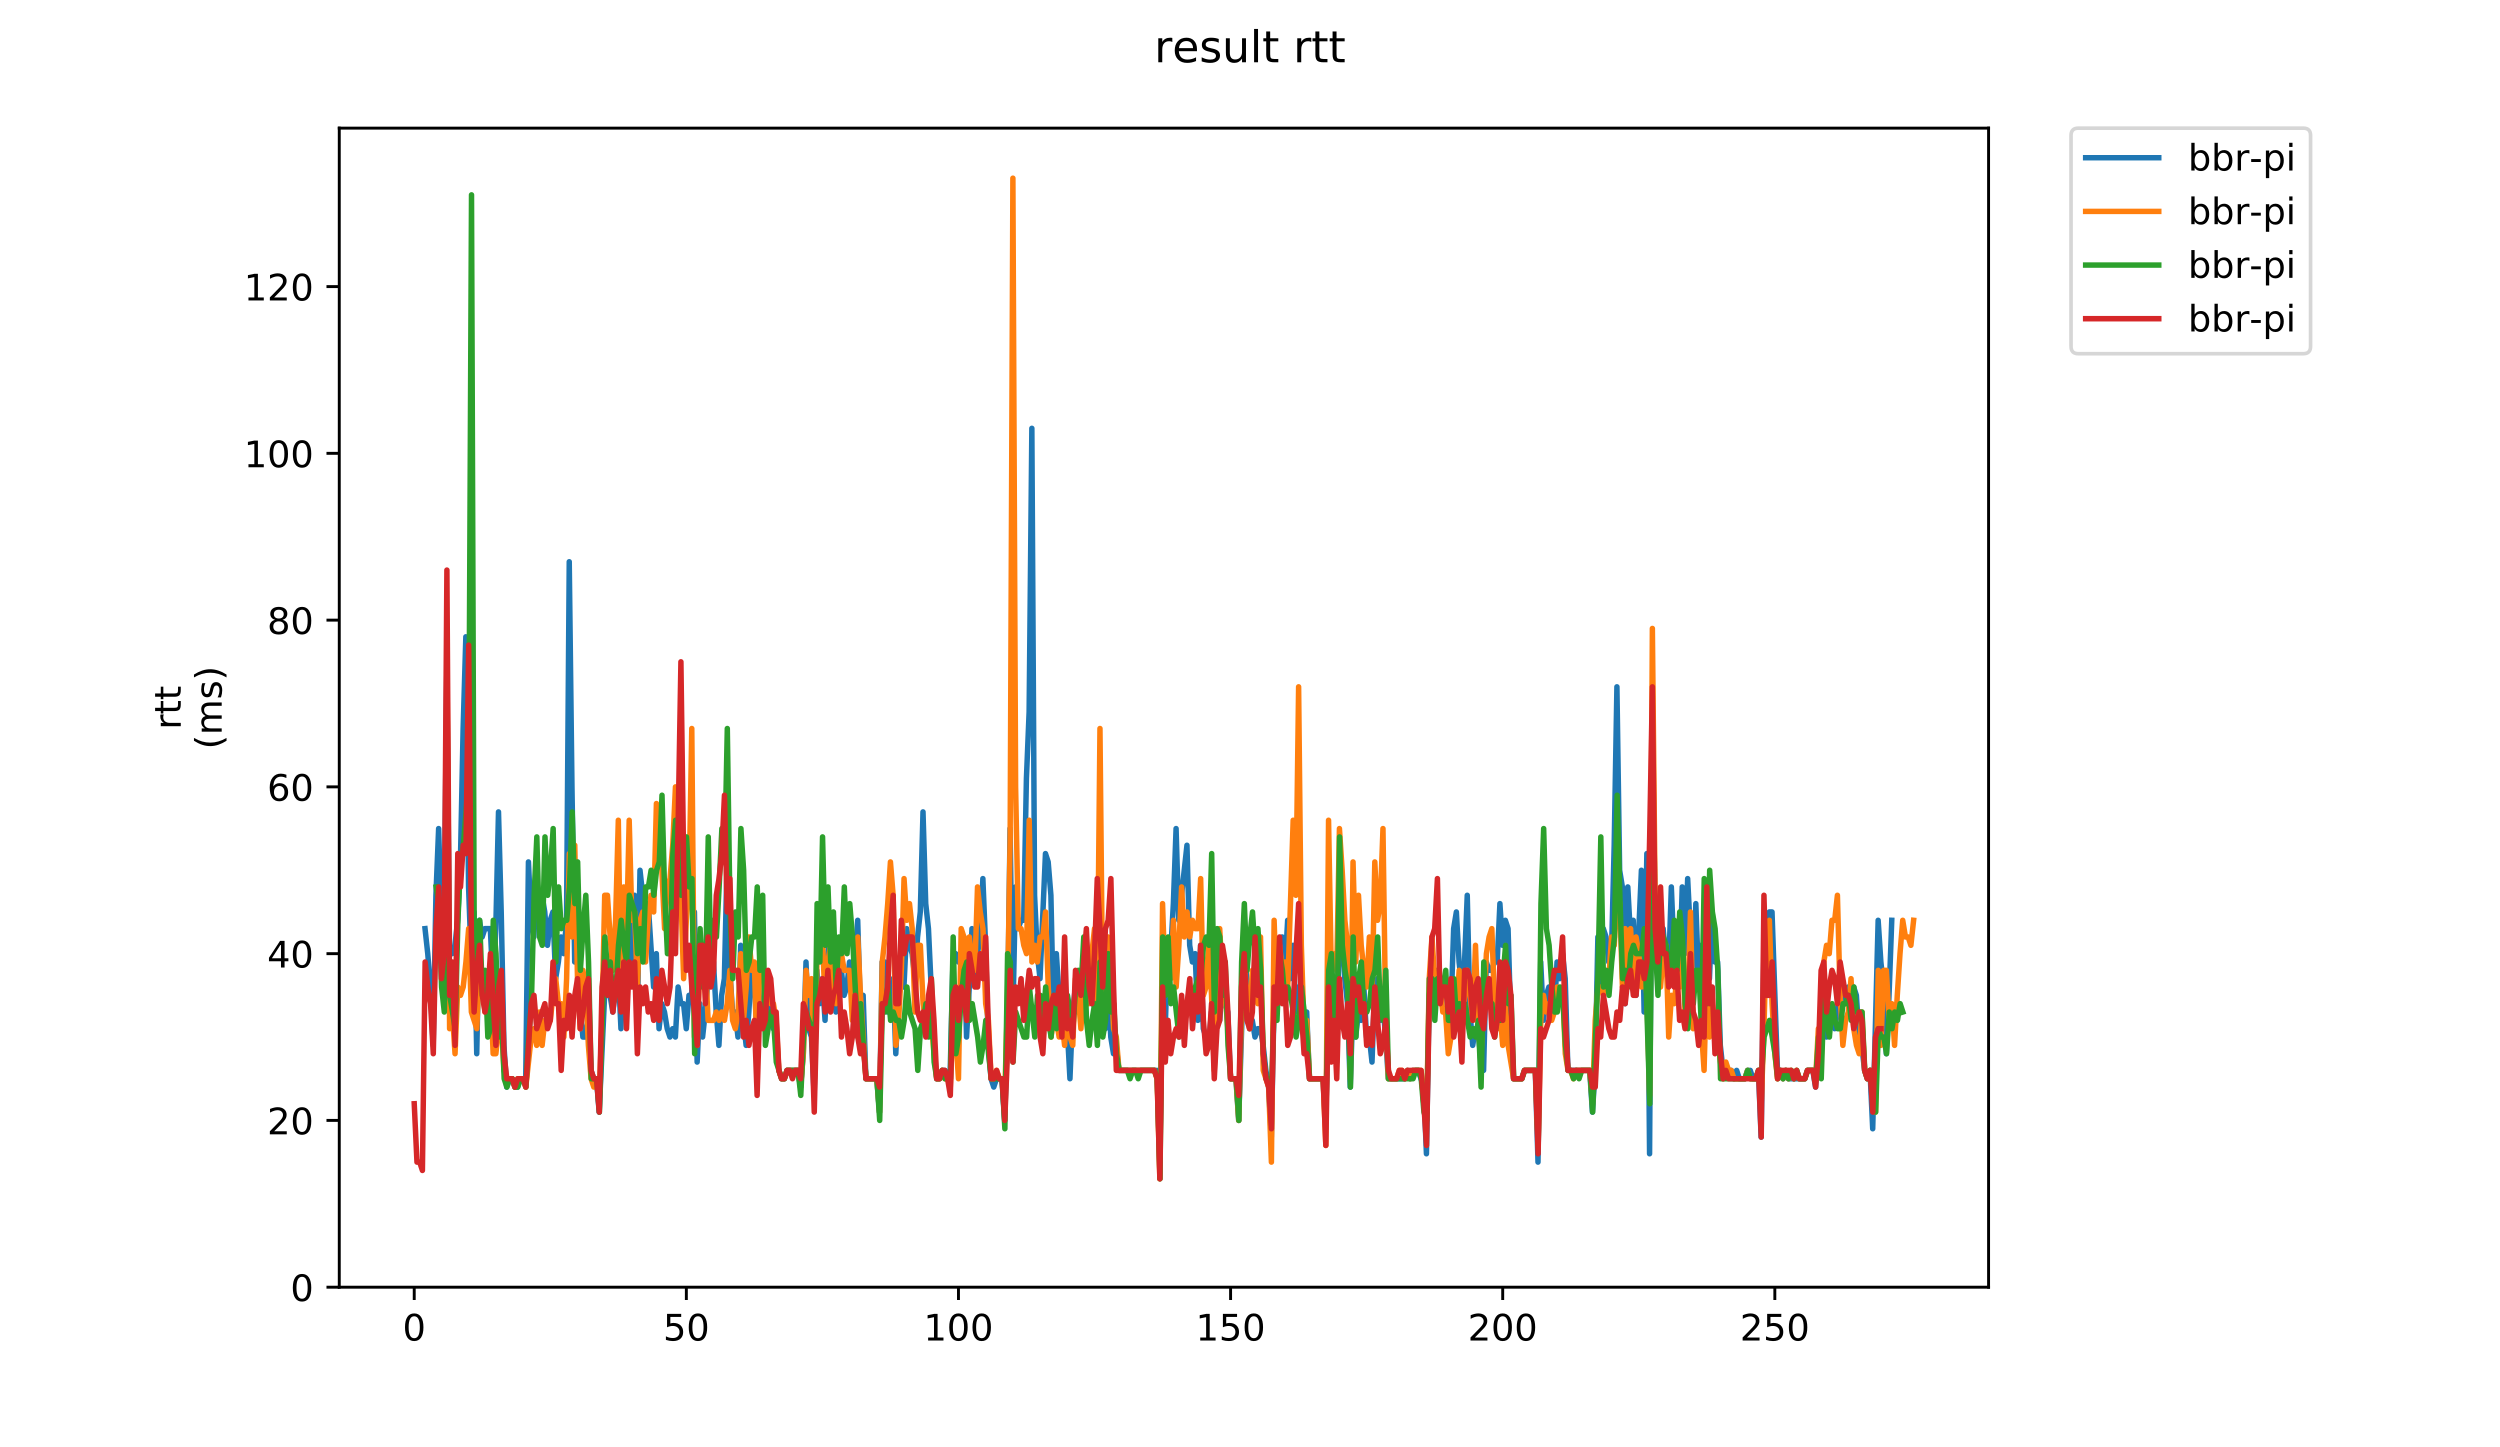 <?xml version="1.0" encoding="utf-8" standalone="no"?>
<!DOCTYPE svg PUBLIC "-//W3C//DTD SVG 1.1//EN"
  "http://www.w3.org/Graphics/SVG/1.1/DTD/svg11.dtd">
<!-- Created with matplotlib (https://matplotlib.org/) -->
<svg height="396pt" version="1.1" viewBox="0 0 684 396" width="684pt" xmlns="http://www.w3.org/2000/svg" xmlns:xlink="http://www.w3.org/1999/xlink">
 <defs>
  <style type="text/css">
*{stroke-linecap:butt;stroke-linejoin:round;}
  </style>
 </defs>
 <g id="figure_1">
  <g id="patch_1">
   <path d="M 0 396 
L 684 396 
L 684 0 
L 0 0 
z
" style="fill:#ffffff;"/>
  </g>
  <g id="axes_1">
   <g id="patch_2">
    <path d="M 92.824 352.174 
L 544.074 352.174 
L 544.074 35.062 
L 92.824 35.062 
z
" style="fill:#ffffff;"/>
   </g>
   <g id="matplotlib.axis_1">
    <g id="xtick_1">
     <g id="line2d_1">
      <defs>
       <path d="M 0 0 
L 0 3.5 
" id="me16b0870cc" style="stroke:#000000;stroke-width:0.8;"/>
      </defs>
      <g>
       <use style="stroke:#000000;stroke-width:0.8;" x="113.332" xlink:href="#me16b0870cc" y="352.174"/>
      </g>
     </g>
     <g id="text_1">
      <!-- 0 -->
      <defs>
       <path d="M 31.781 66.406 
Q 24.172 66.406 20.328 58.906 
Q 16.5 51.422 16.5 36.375 
Q 16.5 21.391 20.328 13.891 
Q 24.172 6.391 31.781 6.391 
Q 39.453 6.391 43.281 13.891 
Q 47.125 21.391 47.125 36.375 
Q 47.125 51.422 43.281 58.906 
Q 39.453 66.406 31.781 66.406 
z
M 31.781 74.219 
Q 44.047 74.219 50.516 64.516 
Q 56.984 54.828 56.984 36.375 
Q 56.984 17.969 50.516 8.266 
Q 44.047 -1.422 31.781 -1.422 
Q 19.531 -1.422 13.062 8.266 
Q 6.594 17.969 6.594 36.375 
Q 6.594 54.828 13.062 64.516 
Q 19.531 74.219 31.781 74.219 
z
" id="DejaVuSans-48"/>
      </defs>
      <g transform="translate(110.151 366.773)scale(0.1 -0.1)">
       <use xlink:href="#DejaVuSans-48"/>
      </g>
     </g>
    </g>
    <g id="xtick_2">
     <g id="line2d_2">
      <g>
       <use style="stroke:#000000;stroke-width:0.8;" x="187.785" xlink:href="#me16b0870cc" y="352.174"/>
      </g>
     </g>
     <g id="text_2">
      <!-- 50 -->
      <defs>
       <path d="M 10.797 72.906 
L 49.516 72.906 
L 49.516 64.594 
L 19.828 64.594 
L 19.828 46.734 
Q 21.969 47.469 24.109 47.828 
Q 26.266 48.188 28.422 48.188 
Q 40.625 48.188 47.75 41.5 
Q 54.891 34.812 54.891 23.391 
Q 54.891 11.625 47.562 5.094 
Q 40.234 -1.422 26.906 -1.422 
Q 22.312 -1.422 17.547 -0.641 
Q 12.797 0.141 7.719 1.703 
L 7.719 11.625 
Q 12.109 9.234 16.797 8.062 
Q 21.484 6.891 26.703 6.891 
Q 35.156 6.891 40.078 11.328 
Q 45.016 15.766 45.016 23.391 
Q 45.016 31 40.078 35.438 
Q 35.156 39.891 26.703 39.891 
Q 22.75 39.891 18.812 39.016 
Q 14.891 38.141 10.797 36.281 
z
" id="DejaVuSans-53"/>
      </defs>
      <g transform="translate(181.422 366.773)scale(0.1 -0.1)">
       <use xlink:href="#DejaVuSans-53"/>
       <use x="63.623" xlink:href="#DejaVuSans-48"/>
      </g>
     </g>
    </g>
    <g id="xtick_3">
     <g id="line2d_3">
      <g>
       <use style="stroke:#000000;stroke-width:0.8;" x="262.237" xlink:href="#me16b0870cc" y="352.174"/>
      </g>
     </g>
     <g id="text_3">
      <!-- 100 -->
      <defs>
       <path d="M 12.406 8.297 
L 28.516 8.297 
L 28.516 63.922 
L 10.984 60.406 
L 10.984 69.391 
L 28.422 72.906 
L 38.281 72.906 
L 38.281 8.297 
L 54.391 8.297 
L 54.391 0 
L 12.406 0 
z
" id="DejaVuSans-49"/>
      </defs>
      <g transform="translate(252.693 366.773)scale(0.1 -0.1)">
       <use xlink:href="#DejaVuSans-49"/>
       <use x="63.623" xlink:href="#DejaVuSans-48"/>
       <use x="127.246" xlink:href="#DejaVuSans-48"/>
      </g>
     </g>
    </g>
    <g id="xtick_4">
     <g id="line2d_4">
      <g>
       <use style="stroke:#000000;stroke-width:0.8;" x="336.689" xlink:href="#me16b0870cc" y="352.174"/>
      </g>
     </g>
     <g id="text_4">
      <!-- 150 -->
      <g transform="translate(327.145 366.773)scale(0.1 -0.1)">
       <use xlink:href="#DejaVuSans-49"/>
       <use x="63.623" xlink:href="#DejaVuSans-53"/>
       <use x="127.246" xlink:href="#DejaVuSans-48"/>
      </g>
     </g>
    </g>
    <g id="xtick_5">
     <g id="line2d_5">
      <g>
       <use style="stroke:#000000;stroke-width:0.8;" x="411.141" xlink:href="#me16b0870cc" y="352.174"/>
      </g>
     </g>
     <g id="text_5">
      <!-- 200 -->
      <defs>
       <path d="M 19.188 8.297 
L 53.609 8.297 
L 53.609 0 
L 7.328 0 
L 7.328 8.297 
Q 12.938 14.109 22.625 23.891 
Q 32.328 33.688 34.812 36.531 
Q 39.547 41.844 41.422 45.531 
Q 43.312 49.219 43.312 52.781 
Q 43.312 58.594 39.234 62.25 
Q 35.156 65.922 28.609 65.922 
Q 23.969 65.922 18.812 64.312 
Q 13.672 62.703 7.812 59.422 
L 7.812 69.391 
Q 13.766 71.781 18.938 73 
Q 24.125 74.219 28.422 74.219 
Q 39.75 74.219 46.484 68.547 
Q 53.219 62.891 53.219 53.422 
Q 53.219 48.922 51.531 44.891 
Q 49.859 40.875 45.406 35.406 
Q 44.188 33.984 37.641 27.219 
Q 31.109 20.453 19.188 8.297 
z
" id="DejaVuSans-50"/>
      </defs>
      <g transform="translate(401.597 366.773)scale(0.1 -0.1)">
       <use xlink:href="#DejaVuSans-50"/>
       <use x="63.623" xlink:href="#DejaVuSans-48"/>
       <use x="127.246" xlink:href="#DejaVuSans-48"/>
      </g>
     </g>
    </g>
    <g id="xtick_6">
     <g id="line2d_6">
      <g>
       <use style="stroke:#000000;stroke-width:0.8;" x="485.593" xlink:href="#me16b0870cc" y="352.174"/>
      </g>
     </g>
     <g id="text_6">
      <!-- 250 -->
      <g transform="translate(476.05 366.773)scale(0.1 -0.1)">
       <use xlink:href="#DejaVuSans-50"/>
       <use x="63.623" xlink:href="#DejaVuSans-53"/>
       <use x="127.246" xlink:href="#DejaVuSans-48"/>
      </g>
     </g>
    </g>
   </g>
   <g id="matplotlib.axis_2">
    <g id="ytick_1">
     <g id="line2d_7">
      <defs>
       <path d="M 0 0 
L -3.5 0 
" id="mfa2ae958e1" style="stroke:#000000;stroke-width:0.8;"/>
      </defs>
      <g>
       <use style="stroke:#000000;stroke-width:0.8;" x="92.824" xlink:href="#mfa2ae958e1" y="352.174"/>
      </g>
     </g>
     <g id="text_7">
      <!-- 0 -->
      <g transform="translate(79.461 355.973)scale(0.1 -0.1)">
       <use xlink:href="#DejaVuSans-48"/>
      </g>
     </g>
    </g>
    <g id="ytick_2">
     <g id="line2d_8">
      <g>
       <use style="stroke:#000000;stroke-width:0.8;" x="92.824" xlink:href="#mfa2ae958e1" y="306.547"/>
      </g>
     </g>
     <g id="text_8">
      <!-- 20 -->
      <g transform="translate(73.099 310.346)scale(0.1 -0.1)">
       <use xlink:href="#DejaVuSans-50"/>
       <use x="63.623" xlink:href="#DejaVuSans-48"/>
      </g>
     </g>
    </g>
    <g id="ytick_3">
     <g id="line2d_9">
      <g>
       <use style="stroke:#000000;stroke-width:0.8;" x="92.824" xlink:href="#mfa2ae958e1" y="260.919"/>
      </g>
     </g>
     <g id="text_9">
      <!-- 40 -->
      <defs>
       <path d="M 37.797 64.312 
L 12.891 25.391 
L 37.797 25.391 
z
M 35.203 72.906 
L 47.609 72.906 
L 47.609 25.391 
L 58.016 25.391 
L 58.016 17.188 
L 47.609 17.188 
L 47.609 0 
L 37.797 0 
L 37.797 17.188 
L 4.891 17.188 
L 4.891 26.703 
z
" id="DejaVuSans-52"/>
      </defs>
      <g transform="translate(73.099 264.718)scale(0.1 -0.1)">
       <use xlink:href="#DejaVuSans-52"/>
       <use x="63.623" xlink:href="#DejaVuSans-48"/>
      </g>
     </g>
    </g>
    <g id="ytick_4">
     <g id="line2d_10">
      <g>
       <use style="stroke:#000000;stroke-width:0.8;" x="92.824" xlink:href="#mfa2ae958e1" y="215.291"/>
      </g>
     </g>
     <g id="text_10">
      <!-- 60 -->
      <defs>
       <path d="M 33.016 40.375 
Q 26.375 40.375 22.484 35.828 
Q 18.609 31.297 18.609 23.391 
Q 18.609 15.531 22.484 10.953 
Q 26.375 6.391 33.016 6.391 
Q 39.656 6.391 43.531 10.953 
Q 47.406 15.531 47.406 23.391 
Q 47.406 31.297 43.531 35.828 
Q 39.656 40.375 33.016 40.375 
z
M 52.594 71.297 
L 52.594 62.312 
Q 48.875 64.062 45.094 64.984 
Q 41.312 65.922 37.594 65.922 
Q 27.828 65.922 22.672 59.328 
Q 17.531 52.734 16.797 39.406 
Q 19.672 43.656 24.016 45.922 
Q 28.375 48.188 33.594 48.188 
Q 44.578 48.188 50.953 41.516 
Q 57.328 34.859 57.328 23.391 
Q 57.328 12.156 50.688 5.359 
Q 44.047 -1.422 33.016 -1.422 
Q 20.359 -1.422 13.672 8.266 
Q 6.984 17.969 6.984 36.375 
Q 6.984 53.656 15.188 63.938 
Q 23.391 74.219 37.203 74.219 
Q 40.922 74.219 44.703 73.484 
Q 48.484 72.75 52.594 71.297 
z
" id="DejaVuSans-54"/>
      </defs>
      <g transform="translate(73.099 219.091)scale(0.1 -0.1)">
       <use xlink:href="#DejaVuSans-54"/>
       <use x="63.623" xlink:href="#DejaVuSans-48"/>
      </g>
     </g>
    </g>
    <g id="ytick_5">
     <g id="line2d_11">
      <g>
       <use style="stroke:#000000;stroke-width:0.8;" x="92.824" xlink:href="#mfa2ae958e1" y="169.664"/>
      </g>
     </g>
     <g id="text_11">
      <!-- 80 -->
      <defs>
       <path d="M 31.781 34.625 
Q 24.75 34.625 20.719 30.859 
Q 16.703 27.094 16.703 20.516 
Q 16.703 13.922 20.719 10.156 
Q 24.75 6.391 31.781 6.391 
Q 38.812 6.391 42.859 10.172 
Q 46.922 13.969 46.922 20.516 
Q 46.922 27.094 42.891 30.859 
Q 38.875 34.625 31.781 34.625 
z
M 21.922 38.812 
Q 15.578 40.375 12.031 44.719 
Q 8.5 49.078 8.5 55.328 
Q 8.5 64.062 14.719 69.141 
Q 20.953 74.219 31.781 74.219 
Q 42.672 74.219 48.875 69.141 
Q 55.078 64.062 55.078 55.328 
Q 55.078 49.078 51.531 44.719 
Q 48 40.375 41.703 38.812 
Q 48.828 37.156 52.797 32.312 
Q 56.781 27.484 56.781 20.516 
Q 56.781 9.906 50.312 4.234 
Q 43.844 -1.422 31.781 -1.422 
Q 19.734 -1.422 13.25 4.234 
Q 6.781 9.906 6.781 20.516 
Q 6.781 27.484 10.781 32.312 
Q 14.797 37.156 21.922 38.812 
z
M 18.312 54.391 
Q 18.312 48.734 21.844 45.562 
Q 25.391 42.391 31.781 42.391 
Q 38.141 42.391 41.719 45.562 
Q 45.312 48.734 45.312 54.391 
Q 45.312 60.062 41.719 63.234 
Q 38.141 66.406 31.781 66.406 
Q 25.391 66.406 21.844 63.234 
Q 18.312 60.062 18.312 54.391 
z
" id="DejaVuSans-56"/>
      </defs>
      <g transform="translate(73.099 173.463)scale(0.1 -0.1)">
       <use xlink:href="#DejaVuSans-56"/>
       <use x="63.623" xlink:href="#DejaVuSans-48"/>
      </g>
     </g>
    </g>
    <g id="ytick_6">
     <g id="line2d_12">
      <g>
       <use style="stroke:#000000;stroke-width:0.8;" x="92.824" xlink:href="#mfa2ae958e1" y="124.036"/>
      </g>
     </g>
     <g id="text_12">
      <!-- 100 -->
      <g transform="translate(66.736 127.835)scale(0.1 -0.1)">
       <use xlink:href="#DejaVuSans-49"/>
       <use x="63.623" xlink:href="#DejaVuSans-48"/>
       <use x="127.246" xlink:href="#DejaVuSans-48"/>
      </g>
     </g>
    </g>
    <g id="ytick_7">
     <g id="line2d_13">
      <g>
       <use style="stroke:#000000;stroke-width:0.8;" x="92.824" xlink:href="#mfa2ae958e1" y="78.409"/>
      </g>
     </g>
     <g id="text_13">
      <!-- 120 -->
      <g transform="translate(66.736 82.208)scale(0.1 -0.1)">
       <use xlink:href="#DejaVuSans-49"/>
       <use x="63.623" xlink:href="#DejaVuSans-50"/>
       <use x="127.246" xlink:href="#DejaVuSans-48"/>
      </g>
     </g>
    </g>
    <g id="text_14">
     <!-- rtt -->
     <defs>
      <path d="M 41.109 46.297 
Q 39.594 47.172 37.812 47.578 
Q 36.031 48 33.891 48 
Q 26.266 48 22.188 43.047 
Q 18.109 38.094 18.109 28.812 
L 18.109 0 
L 9.078 0 
L 9.078 54.688 
L 18.109 54.688 
L 18.109 46.188 
Q 20.953 51.172 25.484 53.578 
Q 30.031 56 36.531 56 
Q 37.453 56 38.578 55.875 
Q 39.703 55.766 41.062 55.516 
z
" id="DejaVuSans-114"/>
      <path d="M 18.312 70.219 
L 18.312 54.688 
L 36.812 54.688 
L 36.812 47.703 
L 18.312 47.703 
L 18.312 18.016 
Q 18.312 11.328 20.141 9.422 
Q 21.969 7.516 27.594 7.516 
L 36.812 7.516 
L 36.812 0 
L 27.594 0 
Q 17.188 0 13.234 3.875 
Q 9.281 7.766 9.281 18.016 
L 9.281 47.703 
L 2.688 47.703 
L 2.688 54.688 
L 9.281 54.688 
L 9.281 70.219 
z
" id="DejaVuSans-116"/>
     </defs>
     <g transform="translate(49.459 199.594)rotate(-90)scale(0.1 -0.1)">
      <use xlink:href="#DejaVuSans-114"/>
      <use x="41.113" xlink:href="#DejaVuSans-116"/>
      <use x="80.322" xlink:href="#DejaVuSans-116"/>
     </g>
     <!-- (ms) -->
     <defs>
      <path d="M 31 75.875 
Q 24.469 64.656 21.281 53.656 
Q 18.109 42.672 18.109 31.391 
Q 18.109 20.125 21.312 9.062 
Q 24.516 -2 31 -13.188 
L 23.188 -13.188 
Q 15.875 -1.703 12.234 9.375 
Q 8.594 20.453 8.594 31.391 
Q 8.594 42.281 12.203 53.312 
Q 15.828 64.359 23.188 75.875 
z
" id="DejaVuSans-40"/>
      <path d="M 52 44.188 
Q 55.375 50.25 60.062 53.125 
Q 64.75 56 71.094 56 
Q 79.641 56 84.281 50.016 
Q 88.922 44.047 88.922 33.016 
L 88.922 0 
L 79.891 0 
L 79.891 32.719 
Q 79.891 40.578 77.094 44.375 
Q 74.312 48.188 68.609 48.188 
Q 61.625 48.188 57.562 43.547 
Q 53.516 38.922 53.516 30.906 
L 53.516 0 
L 44.484 0 
L 44.484 32.719 
Q 44.484 40.625 41.703 44.406 
Q 38.922 48.188 33.109 48.188 
Q 26.219 48.188 22.156 43.531 
Q 18.109 38.875 18.109 30.906 
L 18.109 0 
L 9.078 0 
L 9.078 54.688 
L 18.109 54.688 
L 18.109 46.188 
Q 21.188 51.219 25.484 53.609 
Q 29.781 56 35.688 56 
Q 41.656 56 45.828 52.969 
Q 50 49.953 52 44.188 
z
" id="DejaVuSans-109"/>
      <path d="M 44.281 53.078 
L 44.281 44.578 
Q 40.484 46.531 36.375 47.5 
Q 32.281 48.484 27.875 48.484 
Q 21.188 48.484 17.844 46.438 
Q 14.5 44.391 14.5 40.281 
Q 14.5 37.156 16.891 35.375 
Q 19.281 33.594 26.516 31.984 
L 29.594 31.297 
Q 39.156 29.25 43.188 25.516 
Q 47.219 21.781 47.219 15.094 
Q 47.219 7.469 41.188 3.016 
Q 35.156 -1.422 24.609 -1.422 
Q 20.219 -1.422 15.453 -0.562 
Q 10.688 0.297 5.422 2 
L 5.422 11.281 
Q 10.406 8.688 15.234 7.391 
Q 20.062 6.109 24.812 6.109 
Q 31.156 6.109 34.562 8.281 
Q 37.984 10.453 37.984 14.406 
Q 37.984 18.062 35.516 20.016 
Q 33.062 21.969 24.703 23.781 
L 21.578 24.516 
Q 13.234 26.266 9.516 29.906 
Q 5.812 33.547 5.812 39.891 
Q 5.812 47.609 11.281 51.797 
Q 16.75 56 26.812 56 
Q 31.781 56 36.172 55.266 
Q 40.578 54.547 44.281 53.078 
z
" id="DejaVuSans-115"/>
      <path d="M 8.016 75.875 
L 15.828 75.875 
Q 23.141 64.359 26.781 53.312 
Q 30.422 42.281 30.422 31.391 
Q 30.422 20.453 26.781 9.375 
Q 23.141 -1.703 15.828 -13.188 
L 8.016 -13.188 
Q 14.5 -2 17.703 9.062 
Q 20.906 20.125 20.906 31.391 
Q 20.906 42.672 17.703 53.656 
Q 14.5 64.656 8.016 75.875 
z
" id="DejaVuSans-41"/>
     </defs>
     <g transform="translate(60.657 204.995)rotate(-90)scale(0.1 -0.1)">
      <use xlink:href="#DejaVuSans-40"/>
      <use x="39.014" xlink:href="#DejaVuSans-109"/>
      <use x="136.426" xlink:href="#DejaVuSans-115"/>
      <use x="188.525" xlink:href="#DejaVuSans-41"/>
     </g>
    </g>
   </g>
   <g id="line2d_14">
    <path clip-path="url(#p2d355620e2)" d="M 116.287 254.075 
L 117.031 260.919 
L 117.776 270.045 
L 118.52 286.014 
L 119.265 244.949 
L 120.009 226.698 
L 120.754 251.793 
L 121.498 256.356 
L 122.243 183.352 
L 122.987 260.919 
L 123.732 260.919 
L 124.476 258.638 
L 125.221 251.793 
L 125.965 235.824 
L 126.71 199.322 
L 127.454 174.227 
L 128.199 242.668 
L 128.943 263.2 
L 129.688 249.512 
L 130.432 288.296 
L 131.177 251.793 
L 131.922 256.356 
L 132.666 254.075 
L 134.155 254.075 
L 134.9 270.045 
L 135.644 254.075 
L 136.389 222.136 
L 137.133 249.512 
L 137.878 286.014 
L 138.622 297.421 
L 139.367 295.14 
L 140.111 295.14 
L 140.856 297.421 
L 141.6 297.421 
L 142.345 295.14 
L 143.834 295.14 
L 144.578 235.824 
L 145.323 251.793 
L 146.067 256.356 
L 146.812 240.387 
L 147.556 247.231 
L 148.301 244.949 
L 149.046 249.512 
L 149.79 258.638 
L 150.535 251.793 
L 151.279 249.512 
L 152.024 267.763 
L 152.768 263.2 
L 153.513 256.356 
L 154.257 260.919 
L 155.002 251.793 
L 155.746 153.694 
L 156.491 215.291 
L 157.235 263.2 
L 157.98 254.075 
L 158.724 274.607 
L 159.469 283.733 
L 160.213 283.733 
L 160.958 279.17 
L 161.702 292.858 
L 162.447 295.14 
L 163.191 295.14 
L 163.936 304.265 
L 165.425 272.326 
L 166.914 272.326 
L 167.659 276.889 
L 168.403 270.045 
L 169.148 265.482 
L 169.892 281.451 
L 170.637 260.919 
L 171.381 265.482 
L 172.126 247.231 
L 172.87 267.763 
L 173.615 244.949 
L 174.359 279.17 
L 175.104 238.105 
L 176.593 251.793 
L 177.337 247.231 
L 178.826 270.045 
L 179.571 260.919 
L 180.315 281.451 
L 181.06 274.607 
L 181.805 276.889 
L 182.549 281.451 
L 183.294 283.733 
L 184.038 281.451 
L 184.783 283.733 
L 185.527 270.045 
L 186.272 274.607 
L 187.016 274.607 
L 187.761 281.451 
L 188.505 272.326 
L 189.25 272.326 
L 189.994 249.512 
L 190.739 290.577 
L 191.483 274.607 
L 192.228 283.733 
L 192.972 276.889 
L 193.717 267.763 
L 194.461 267.763 
L 195.206 263.2 
L 195.95 276.889 
L 196.695 286.014 
L 197.439 272.326 
L 198.184 267.763 
L 198.929 235.824 
L 199.673 265.482 
L 200.418 276.889 
L 201.162 276.889 
L 201.907 283.733 
L 202.651 258.638 
L 203.396 279.17 
L 204.14 286.014 
L 204.885 276.889 
L 205.629 263.2 
L 206.374 267.763 
L 207.118 283.733 
L 207.863 276.889 
L 208.607 276.889 
L 209.352 267.763 
L 210.096 276.889 
L 210.841 272.326 
L 211.585 281.451 
L 212.33 281.451 
L 213.074 292.858 
L 213.819 295.14 
L 214.563 295.14 
L 215.308 292.858 
L 218.286 292.858 
L 219.031 297.421 
L 219.775 288.296 
L 220.52 263.2 
L 221.264 281.451 
L 222.009 283.733 
L 222.753 299.702 
L 223.498 265.482 
L 224.242 274.607 
L 224.987 267.763 
L 225.731 279.17 
L 226.476 260.919 
L 227.22 254.075 
L 227.965 263.2 
L 228.709 276.889 
L 229.454 270.045 
L 230.198 265.482 
L 230.943 272.326 
L 231.687 270.045 
L 232.432 263.2 
L 233.177 270.045 
L 233.921 263.2 
L 234.666 251.793 
L 235.41 276.889 
L 236.155 272.326 
L 236.899 295.14 
L 239.877 295.14 
L 240.622 304.265 
L 241.366 263.2 
L 242.111 263.2 
L 242.855 276.889 
L 243.6 274.607 
L 244.344 267.763 
L 245.089 288.296 
L 245.833 272.326 
L 246.578 270.045 
L 247.322 270.045 
L 248.067 254.075 
L 248.812 258.638 
L 249.556 260.919 
L 250.301 267.763 
L 251.045 256.356 
L 251.79 249.512 
L 252.534 222.136 
L 253.279 247.231 
L 254.023 254.075 
L 255.512 286.014 
L 256.257 295.14 
L 257.001 295.14 
L 257.746 292.858 
L 258.49 292.858 
L 259.235 295.14 
L 259.979 292.858 
L 260.724 263.2 
L 261.468 260.919 
L 262.213 263.2 
L 262.957 263.2 
L 263.702 256.356 
L 264.446 283.733 
L 265.191 270.045 
L 265.936 254.075 
L 266.68 267.763 
L 267.425 260.919 
L 268.169 256.356 
L 268.914 240.387 
L 269.658 258.638 
L 270.403 286.014 
L 271.147 295.14 
L 271.892 297.421 
L 272.636 295.14 
L 274.125 295.14 
L 274.87 306.547 
L 275.614 281.451 
L 276.359 226.698 
L 277.103 279.17 
L 277.848 242.668 
L 278.592 254.075 
L 279.337 251.793 
L 280.081 251.793 
L 280.826 213.01 
L 281.57 194.759 
L 282.315 117.192 
L 283.06 244.949 
L 283.804 260.919 
L 284.549 267.763 
L 286.038 233.542 
L 286.782 235.824 
L 287.527 244.949 
L 288.271 279.17 
L 289.016 260.919 
L 289.76 272.326 
L 290.505 276.889 
L 291.994 281.451 
L 292.738 295.14 
L 293.483 276.889 
L 294.227 270.045 
L 294.972 276.889 
L 295.716 274.607 
L 296.461 276.889 
L 297.205 270.045 
L 297.95 270.045 
L 298.694 274.607 
L 299.439 256.356 
L 300.184 281.451 
L 300.928 254.075 
L 302.417 281.451 
L 303.162 267.763 
L 303.906 283.733 
L 304.651 288.296 
L 305.395 286.014 
L 306.14 292.858 
L 316.563 292.858 
L 317.308 317.953 
L 318.052 270.045 
L 318.797 281.451 
L 319.541 258.638 
L 320.286 260.919 
L 321.03 247.231 
L 321.775 226.698 
L 322.519 251.793 
L 324.753 231.261 
L 325.497 258.638 
L 326.242 263.2 
L 326.986 260.919 
L 327.731 279.17 
L 328.475 258.638 
L 329.22 281.451 
L 330.709 286.014 
L 331.453 276.889 
L 332.198 281.451 
L 332.943 267.763 
L 333.687 279.17 
L 334.432 270.045 
L 335.176 274.607 
L 335.921 276.889 
L 336.665 295.14 
L 338.154 295.14 
L 338.899 306.547 
L 340.388 260.919 
L 341.132 267.763 
L 341.877 281.451 
L 342.621 279.17 
L 343.366 283.733 
L 344.11 281.451 
L 344.855 281.451 
L 345.599 286.014 
L 346.344 292.858 
L 347.088 297.421 
L 347.833 311.109 
L 348.577 274.607 
L 349.322 272.326 
L 350.067 265.482 
L 350.811 256.356 
L 351.556 265.482 
L 352.3 251.793 
L 353.045 267.763 
L 353.789 258.638 
L 354.534 276.889 
L 355.278 270.045 
L 356.023 276.889 
L 357.512 276.889 
L 358.256 295.14 
L 361.979 295.14 
L 362.723 308.828 
L 363.468 263.2 
L 364.212 283.733 
L 364.957 276.889 
L 365.701 290.577 
L 366.446 254.075 
L 367.191 254.075 
L 367.935 267.763 
L 368.68 274.607 
L 369.424 297.421 
L 370.169 274.607 
L 370.913 283.733 
L 371.658 276.889 
L 372.402 279.17 
L 373.147 270.045 
L 373.891 283.733 
L 374.636 283.733 
L 375.38 290.577 
L 376.125 270.045 
L 376.869 267.763 
L 377.614 279.17 
L 378.358 274.607 
L 379.103 283.733 
L 379.847 295.14 
L 384.315 295.14 
L 385.059 292.858 
L 385.804 295.14 
L 386.548 292.858 
L 388.037 292.858 
L 389.526 297.421 
L 390.271 315.672 
L 391.015 272.326 
L 391.76 267.763 
L 392.504 267.763 
L 393.249 265.482 
L 393.993 270.045 
L 394.738 272.326 
L 396.227 272.326 
L 396.971 276.889 
L 397.716 254.075 
L 398.46 249.512 
L 399.205 263.2 
L 399.95 270.045 
L 400.694 263.2 
L 401.439 244.949 
L 402.183 276.889 
L 402.928 286.014 
L 403.672 281.451 
L 404.417 281.451 
L 405.161 290.577 
L 405.906 292.858 
L 406.65 263.2 
L 407.395 265.482 
L 408.139 265.482 
L 408.884 263.2 
L 409.628 263.2 
L 410.373 247.231 
L 411.117 258.638 
L 411.862 251.793 
L 412.606 254.075 
L 413.351 279.17 
L 414.095 295.14 
L 416.329 295.14 
L 417.074 292.858 
L 420.052 292.858 
L 420.796 317.953 
L 421.541 263.2 
L 422.285 279.17 
L 423.03 272.326 
L 423.774 270.045 
L 424.519 274.607 
L 425.263 276.889 
L 426.008 263.2 
L 426.752 267.763 
L 427.497 260.919 
L 428.241 267.763 
L 428.986 292.858 
L 434.942 292.858 
L 435.687 304.265 
L 436.431 292.858 
L 437.176 256.356 
L 437.92 270.045 
L 438.665 254.075 
L 439.409 256.356 
L 440.154 263.2 
L 440.898 260.919 
L 441.643 231.261 
L 442.387 187.915 
L 443.132 238.105 
L 443.876 242.668 
L 444.621 274.607 
L 445.365 242.668 
L 446.11 256.356 
L 446.854 251.793 
L 447.599 272.326 
L 449.088 238.105 
L 449.833 276.889 
L 450.577 233.542 
L 451.322 315.672 
L 452.066 199.322 
L 452.811 247.231 
L 453.555 256.356 
L 454.3 258.638 
L 455.044 254.075 
L 455.789 263.2 
L 456.533 265.482 
L 457.278 242.668 
L 458.022 260.919 
L 458.767 260.919 
L 459.511 267.763 
L 460.256 242.668 
L 461 260.919 
L 461.745 240.387 
L 463.234 270.045 
L 463.978 247.231 
L 464.723 267.763 
L 465.467 258.638 
L 466.212 283.733 
L 466.957 249.512 
L 467.701 267.763 
L 468.446 249.512 
L 469.19 263.2 
L 469.935 263.2 
L 470.679 286.014 
L 471.424 292.858 
L 473.657 292.858 
L 474.402 295.14 
L 475.146 292.858 
L 475.891 295.14 
L 477.38 295.14 
L 478.124 292.858 
L 478.869 292.858 
L 479.613 295.14 
L 480.358 295.14 
L 481.102 292.858 
L 481.847 311.109 
L 482.591 260.919 
L 483.336 263.2 
L 484.081 249.512 
L 484.825 249.512 
L 486.314 292.858 
L 487.059 292.858 
L 487.803 295.14 
L 488.548 292.858 
L 489.292 295.14 
L 493.759 295.14 
L 494.504 292.858 
L 495.993 292.858 
L 496.737 297.421 
L 497.482 286.014 
L 498.226 283.733 
L 498.971 276.889 
L 499.715 283.733 
L 501.205 279.17 
L 501.949 281.451 
L 502.694 276.889 
L 503.438 267.763 
L 504.183 270.045 
L 504.927 274.607 
L 505.672 270.045 
L 506.416 276.889 
L 507.161 270.045 
L 507.905 272.326 
L 508.65 283.733 
L 509.394 286.014 
L 510.139 292.858 
L 510.883 295.14 
L 511.628 292.858 
L 512.372 308.828 
L 513.861 251.793 
L 514.606 263.2 
L 515.35 270.045 
L 516.095 288.296 
L 516.84 272.326 
L 517.584 251.793 
L 517.584 251.793 
" style="fill:none;stroke:#1f77b4;stroke-linecap:square;stroke-width:1.5;"/>
   </g>
   <g id="line2d_15">
    <path clip-path="url(#p2d355620e2)" d="M 122.265 176.508 
L 123.01 281.451 
L 123.754 276.889 
L 124.499 288.296 
L 125.243 270.045 
L 125.988 272.326 
L 126.732 270.045 
L 127.477 263.2 
L 128.221 254.075 
L 128.966 276.889 
L 130.455 281.451 
L 131.199 263.2 
L 131.944 267.763 
L 132.688 276.889 
L 133.433 267.763 
L 134.177 270.045 
L 134.922 288.296 
L 135.666 288.296 
L 136.411 281.451 
L 137.156 279.17 
L 137.9 292.858 
L 138.645 295.14 
L 140.134 295.14 
L 140.878 297.421 
L 141.623 295.14 
L 143.112 295.14 
L 143.856 297.421 
L 145.345 283.733 
L 146.09 281.451 
L 146.834 286.014 
L 147.579 276.889 
L 148.323 286.014 
L 149.068 279.17 
L 150.557 279.17 
L 151.301 272.326 
L 152.046 267.763 
L 152.79 274.607 
L 153.535 274.607 
L 154.28 283.733 
L 155.024 267.763 
L 155.769 233.542 
L 156.513 256.356 
L 157.258 231.261 
L 158.002 267.763 
L 158.747 281.451 
L 159.491 265.482 
L 160.236 270.045 
L 160.98 286.014 
L 161.725 295.14 
L 162.469 297.421 
L 163.214 295.14 
L 163.958 299.702 
L 164.703 279.17 
L 165.447 244.949 
L 166.192 244.949 
L 166.936 256.356 
L 167.681 265.482 
L 168.425 251.793 
L 169.17 224.417 
L 169.914 274.607 
L 170.659 242.668 
L 171.404 256.356 
L 172.148 224.417 
L 172.893 251.793 
L 173.637 249.512 
L 174.382 270.045 
L 175.126 251.793 
L 175.871 249.512 
L 176.615 263.2 
L 177.36 251.793 
L 178.104 244.949 
L 178.849 249.512 
L 179.593 219.854 
L 181.082 238.105 
L 181.827 254.075 
L 182.571 242.668 
L 183.316 240.387 
L 184.06 231.261 
L 184.805 215.291 
L 185.549 233.542 
L 186.294 244.949 
L 187.039 267.763 
L 187.783 251.793 
L 188.528 242.668 
L 189.272 199.322 
L 190.017 283.733 
L 190.761 286.014 
L 191.506 260.919 
L 192.25 270.045 
L 192.995 263.2 
L 193.739 279.17 
L 195.228 279.17 
L 195.973 276.889 
L 196.717 279.17 
L 197.462 276.889 
L 198.206 279.17 
L 198.951 274.607 
L 199.695 265.482 
L 200.44 279.17 
L 201.184 281.451 
L 201.929 276.889 
L 202.673 260.919 
L 203.418 279.17 
L 204.163 270.045 
L 204.907 256.356 
L 205.652 265.482 
L 206.396 263.2 
L 207.141 290.577 
L 207.885 263.2 
L 209.374 267.763 
L 210.119 272.326 
L 210.863 274.607 
L 211.608 274.607 
L 212.352 279.17 
L 213.097 292.858 
L 213.841 295.14 
L 214.586 295.14 
L 215.33 292.858 
L 218.308 292.858 
L 219.053 297.421 
L 219.797 288.296 
L 220.542 265.482 
L 221.287 272.326 
L 222.031 267.763 
L 222.776 297.421 
L 223.52 263.2 
L 224.265 258.638 
L 225.009 256.356 
L 225.754 274.607 
L 226.498 263.2 
L 227.243 258.638 
L 227.987 270.045 
L 228.732 274.607 
L 229.476 263.2 
L 230.221 260.919 
L 230.965 265.482 
L 232.454 265.482 
L 233.199 279.17 
L 233.943 265.482 
L 234.688 256.356 
L 235.432 272.326 
L 236.921 295.14 
L 239.9 295.14 
L 240.644 304.265 
L 241.389 263.2 
L 242.133 256.356 
L 242.878 247.231 
L 243.622 235.824 
L 244.367 244.949 
L 245.111 286.014 
L 245.856 279.17 
L 246.6 265.482 
L 247.345 240.387 
L 248.089 251.793 
L 248.834 247.231 
L 249.578 254.075 
L 250.323 276.889 
L 251.067 258.638 
L 251.812 258.638 
L 252.556 274.607 
L 253.301 281.451 
L 254.046 274.607 
L 254.79 279.17 
L 255.535 288.296 
L 256.279 295.14 
L 257.024 295.14 
L 257.768 292.858 
L 258.513 295.14 
L 259.257 295.14 
L 260.002 297.421 
L 260.746 279.17 
L 261.491 283.733 
L 262.235 295.14 
L 262.98 254.075 
L 263.724 256.356 
L 264.469 267.763 
L 265.213 256.356 
L 265.958 263.2 
L 266.702 265.482 
L 267.447 242.668 
L 268.191 249.512 
L 268.936 254.075 
L 269.68 274.607 
L 270.425 279.17 
L 271.17 295.14 
L 271.914 295.14 
L 272.659 292.858 
L 273.403 295.14 
L 274.148 295.14 
L 274.892 299.702 
L 275.637 274.607 
L 276.381 228.98 
L 277.126 48.751 
L 277.87 215.291 
L 278.615 254.075 
L 279.359 254.075 
L 280.104 258.638 
L 280.848 260.919 
L 281.593 224.417 
L 282.337 263.2 
L 283.082 258.638 
L 283.826 263.2 
L 284.571 256.356 
L 285.315 256.356 
L 286.06 249.512 
L 286.804 270.045 
L 287.549 283.733 
L 288.294 279.17 
L 289.038 279.17 
L 289.783 283.733 
L 290.527 279.17 
L 291.272 286.014 
L 292.016 274.607 
L 292.761 283.733 
L 293.505 286.014 
L 294.25 267.763 
L 294.994 272.326 
L 295.739 281.451 
L 296.483 270.045 
L 297.228 265.482 
L 297.972 274.607 
L 298.717 260.919 
L 299.461 254.075 
L 300.206 274.607 
L 300.95 199.322 
L 301.695 274.607 
L 302.439 260.919 
L 303.184 256.356 
L 303.928 265.482 
L 304.673 281.451 
L 305.418 283.733 
L 306.162 292.858 
L 315.841 292.858 
L 316.585 295.14 
L 317.33 322.516 
L 318.074 247.231 
L 318.819 270.045 
L 319.563 258.638 
L 320.308 267.763 
L 321.053 251.793 
L 321.797 270.045 
L 322.542 258.638 
L 323.286 242.668 
L 324.031 256.356 
L 324.775 249.512 
L 325.52 256.356 
L 326.264 251.793 
L 327.009 254.075 
L 327.753 254.075 
L 328.498 240.387 
L 329.242 272.326 
L 329.987 270.045 
L 330.731 258.638 
L 331.476 272.326 
L 332.22 292.858 
L 333.709 254.075 
L 334.454 267.763 
L 335.198 272.326 
L 335.943 281.451 
L 336.687 295.14 
L 338.177 295.14 
L 338.921 306.547 
L 339.666 276.889 
L 340.41 263.2 
L 341.899 281.451 
L 342.644 265.482 
L 343.388 265.482 
L 344.133 274.607 
L 344.877 256.356 
L 345.622 292.858 
L 347.111 297.421 
L 347.855 317.953 
L 348.6 251.793 
L 349.344 274.607 
L 350.089 258.638 
L 350.833 265.482 
L 351.578 263.2 
L 352.322 270.045 
L 353.811 224.417 
L 354.556 244.949 
L 355.301 187.915 
L 356.045 258.638 
L 356.79 281.451 
L 357.534 279.17 
L 358.279 295.14 
L 362.001 295.14 
L 362.746 313.391 
L 363.49 224.417 
L 364.235 265.482 
L 364.979 260.919 
L 365.724 265.482 
L 366.468 226.698 
L 367.213 238.105 
L 367.957 251.793 
L 368.702 258.638 
L 369.446 295.14 
L 370.191 235.824 
L 370.935 263.2 
L 371.68 244.949 
L 372.425 258.638 
L 373.169 265.482 
L 373.914 270.045 
L 374.658 256.356 
L 375.403 272.326 
L 376.147 235.824 
L 376.892 251.793 
L 377.636 247.231 
L 378.381 226.698 
L 379.125 279.17 
L 379.87 295.14 
L 382.103 295.14 
L 382.848 292.858 
L 383.592 292.858 
L 384.337 295.14 
L 385.081 292.858 
L 385.826 295.14 
L 386.57 292.858 
L 388.804 292.858 
L 389.549 301.984 
L 390.293 306.547 
L 391.038 267.763 
L 391.782 256.356 
L 392.527 267.763 
L 393.271 267.763 
L 394.016 270.045 
L 394.76 276.889 
L 395.505 276.889 
L 396.249 288.296 
L 396.994 283.733 
L 397.738 270.045 
L 398.483 276.889 
L 399.227 265.482 
L 399.972 281.451 
L 400.716 272.326 
L 401.461 265.482 
L 402.95 279.17 
L 403.694 258.638 
L 404.439 281.451 
L 405.184 288.296 
L 405.928 276.889 
L 406.673 260.919 
L 407.417 256.356 
L 408.162 254.075 
L 408.906 274.607 
L 409.651 281.451 
L 410.395 276.889 
L 411.14 286.014 
L 411.884 274.607 
L 412.629 286.014 
L 414.118 295.14 
L 416.351 295.14 
L 417.096 292.858 
L 420.074 292.858 
L 420.818 313.391 
L 421.563 279.17 
L 422.308 272.326 
L 423.052 276.889 
L 423.797 274.607 
L 424.541 279.17 
L 425.286 276.889 
L 426.03 270.045 
L 426.775 272.326 
L 427.519 270.045 
L 428.264 288.296 
L 429.008 292.858 
L 429.753 292.858 
L 430.497 295.14 
L 431.242 292.858 
L 434.964 292.858 
L 435.709 301.984 
L 436.453 279.17 
L 437.198 270.045 
L 437.942 270.045 
L 438.687 272.326 
L 439.432 267.763 
L 440.176 267.763 
L 440.921 256.356 
L 441.665 258.638 
L 442.41 242.668 
L 443.154 247.231 
L 443.899 270.045 
L 444.643 254.075 
L 445.388 270.045 
L 446.132 254.075 
L 446.877 267.763 
L 447.621 256.356 
L 448.366 260.919 
L 449.11 270.045 
L 449.855 265.482 
L 450.599 272.326 
L 451.344 299.702 
L 452.088 171.945 
L 452.833 244.949 
L 453.577 265.482 
L 454.322 270.045 
L 455.066 260.919 
L 455.811 258.638 
L 456.556 283.733 
L 457.3 272.326 
L 458.045 274.607 
L 458.789 267.763 
L 459.534 270.045 
L 460.278 258.638 
L 461.023 276.889 
L 461.767 274.607 
L 462.512 249.512 
L 463.256 281.451 
L 464.001 279.17 
L 464.745 281.451 
L 465.49 281.451 
L 466.234 292.858 
L 466.979 265.482 
L 467.723 283.733 
L 468.468 274.607 
L 469.212 283.733 
L 469.957 283.733 
L 470.701 290.577 
L 471.446 295.14 
L 472.191 290.577 
L 472.935 292.858 
L 473.68 292.858 
L 474.424 295.14 
L 477.402 295.14 
L 478.147 292.858 
L 478.891 295.14 
L 480.38 295.14 
L 481.125 292.858 
L 481.869 301.984 
L 482.614 281.451 
L 483.358 254.075 
L 484.103 251.793 
L 484.847 274.607 
L 485.592 288.296 
L 486.336 295.14 
L 487.081 292.858 
L 487.825 295.14 
L 488.57 292.858 
L 489.315 295.14 
L 490.059 292.858 
L 490.804 295.14 
L 491.548 292.858 
L 492.293 295.14 
L 493.782 295.14 
L 494.526 292.858 
L 496.015 292.858 
L 496.76 295.14 
L 497.504 281.451 
L 498.249 290.577 
L 498.993 263.2 
L 499.738 258.638 
L 500.482 260.919 
L 501.227 251.793 
L 501.971 251.793 
L 502.716 244.949 
L 503.46 272.326 
L 504.205 286.014 
L 504.949 279.17 
L 505.694 276.889 
L 506.439 267.763 
L 507.183 281.451 
L 507.928 286.014 
L 508.672 288.296 
L 509.417 276.889 
L 510.161 292.858 
L 510.906 295.14 
L 511.65 292.858 
L 512.395 299.702 
L 513.139 304.265 
L 513.884 265.482 
L 514.628 286.014 
L 515.373 265.482 
L 516.117 265.482 
L 516.862 279.17 
L 517.606 274.607 
L 518.351 286.014 
L 519.095 272.326 
L 519.84 260.919 
L 520.584 251.793 
L 521.329 256.356 
L 522.073 256.356 
L 522.818 258.638 
L 523.563 251.793 
L 523.563 251.793 
" style="fill:none;stroke:#ff7f0e;stroke-linecap:square;stroke-width:1.5;"/>
   </g>
   <g id="line2d_16">
    <path clip-path="url(#p2d355620e2)" d="M 119.327 242.668 
L 120.072 247.231 
L 120.816 270.045 
L 121.561 276.889 
L 122.305 231.261 
L 123.05 272.326 
L 124.539 281.451 
L 125.283 251.793 
L 126.028 235.824 
L 126.772 231.261 
L 127.517 222.136 
L 128.261 210.729 
L 129.006 53.314 
L 129.75 258.638 
L 130.495 265.482 
L 131.24 251.793 
L 131.984 272.326 
L 132.729 265.482 
L 133.473 283.733 
L 134.218 281.451 
L 134.962 251.793 
L 135.707 260.919 
L 136.451 283.733 
L 137.196 276.889 
L 137.94 295.14 
L 138.685 297.421 
L 139.429 295.14 
L 140.174 295.14 
L 140.918 297.421 
L 141.663 297.421 
L 142.407 295.14 
L 143.152 295.14 
L 143.896 297.421 
L 144.641 283.733 
L 145.385 274.607 
L 146.13 244.949 
L 146.875 228.98 
L 147.619 256.356 
L 148.364 258.638 
L 149.108 228.98 
L 149.853 244.949 
L 150.597 238.105 
L 151.342 226.698 
L 152.086 263.2 
L 152.831 242.668 
L 153.575 254.075 
L 154.32 251.793 
L 155.064 251.793 
L 155.809 242.668 
L 156.553 222.136 
L 157.298 247.231 
L 158.042 235.824 
L 158.787 265.482 
L 159.531 254.075 
L 160.276 244.949 
L 161.02 263.2 
L 161.765 295.14 
L 163.254 295.14 
L 163.999 304.265 
L 165.488 256.356 
L 166.232 265.482 
L 166.977 263.2 
L 167.721 274.607 
L 168.466 272.326 
L 169.21 258.638 
L 169.955 251.793 
L 170.699 258.638 
L 171.444 263.2 
L 172.188 244.949 
L 173.677 249.512 
L 174.422 260.919 
L 175.166 254.075 
L 175.911 263.2 
L 176.655 242.668 
L 177.4 242.668 
L 178.144 238.105 
L 178.889 244.949 
L 179.633 238.105 
L 180.378 235.824 
L 181.123 217.573 
L 181.867 244.949 
L 182.612 260.919 
L 183.356 260.919 
L 184.101 233.542 
L 184.845 224.417 
L 185.59 224.417 
L 186.334 244.949 
L 187.079 238.105 
L 187.823 228.98 
L 188.568 242.668 
L 189.312 240.387 
L 190.057 288.296 
L 190.801 267.763 
L 191.546 254.075 
L 192.29 270.045 
L 193.035 267.763 
L 193.779 228.98 
L 194.524 265.482 
L 195.268 251.793 
L 196.013 256.356 
L 196.757 242.668 
L 197.502 226.698 
L 198.247 235.824 
L 198.991 199.322 
L 199.736 249.512 
L 200.48 267.763 
L 201.225 249.512 
L 201.969 256.356 
L 202.714 226.698 
L 203.458 238.105 
L 204.203 265.482 
L 204.947 263.2 
L 205.692 256.356 
L 206.436 256.356 
L 207.181 242.668 
L 207.925 265.482 
L 208.67 244.949 
L 209.414 286.014 
L 210.903 276.889 
L 211.648 279.17 
L 212.392 290.577 
L 213.882 295.14 
L 214.626 295.14 
L 215.371 292.858 
L 218.349 292.858 
L 219.093 299.702 
L 219.838 283.733 
L 220.582 276.889 
L 222.071 281.451 
L 222.816 295.14 
L 223.56 247.231 
L 224.305 263.2 
L 225.049 228.98 
L 225.794 258.638 
L 226.538 242.668 
L 227.283 263.2 
L 228.027 249.512 
L 228.772 270.045 
L 229.516 256.356 
L 230.261 260.919 
L 231.006 242.668 
L 231.75 260.919 
L 232.495 247.231 
L 233.239 256.356 
L 234.728 283.733 
L 235.473 274.607 
L 236.217 286.014 
L 236.962 295.14 
L 239.94 295.14 
L 240.684 306.547 
L 241.429 274.607 
L 242.173 276.889 
L 242.918 270.045 
L 243.662 279.17 
L 244.407 276.889 
L 245.151 279.17 
L 245.896 279.17 
L 246.64 283.733 
L 247.385 279.17 
L 248.13 270.045 
L 248.874 276.889 
L 250.363 281.451 
L 251.108 292.858 
L 251.852 281.451 
L 252.597 279.17 
L 253.341 274.607 
L 254.086 283.733 
L 254.83 267.763 
L 255.575 290.577 
L 256.319 295.14 
L 257.064 295.14 
L 257.808 292.858 
L 258.553 295.14 
L 260.042 295.14 
L 260.786 256.356 
L 261.531 288.296 
L 262.275 283.733 
L 263.02 272.326 
L 263.764 265.482 
L 264.509 263.2 
L 265.254 279.17 
L 265.998 274.607 
L 267.487 283.733 
L 268.232 290.577 
L 268.976 286.014 
L 269.721 279.17 
L 270.465 288.296 
L 271.21 295.14 
L 274.188 295.14 
L 274.932 308.828 
L 275.677 260.919 
L 276.421 263.2 
L 277.166 290.577 
L 277.91 276.889 
L 280.144 283.733 
L 280.889 283.733 
L 281.633 270.045 
L 283.122 283.733 
L 283.867 272.326 
L 284.611 272.326 
L 285.356 279.17 
L 286.1 270.045 
L 286.845 279.17 
L 287.589 283.733 
L 288.334 272.326 
L 289.078 281.451 
L 289.823 274.607 
L 290.567 272.326 
L 291.312 276.889 
L 292.056 272.326 
L 293.545 281.451 
L 294.29 270.045 
L 295.034 265.482 
L 295.779 270.045 
L 296.523 256.356 
L 297.268 279.17 
L 298.013 286.014 
L 298.757 279.17 
L 299.502 274.607 
L 300.246 286.014 
L 300.991 263.2 
L 301.735 283.733 
L 302.48 279.17 
L 303.224 260.919 
L 303.969 276.889 
L 304.713 274.607 
L 305.458 288.296 
L 306.202 292.858 
L 308.436 292.858 
L 309.18 295.14 
L 309.925 292.858 
L 310.669 292.858 
L 311.414 295.14 
L 312.158 292.858 
L 315.881 292.858 
L 316.626 295.14 
L 317.37 322.516 
L 318.115 256.356 
L 318.859 272.326 
L 319.604 256.356 
L 320.348 274.607 
L 321.093 270.045 
L 322.582 283.733 
L 323.326 274.607 
L 324.071 279.17 
L 324.815 276.889 
L 325.56 270.045 
L 326.304 272.326 
L 327.793 267.763 
L 328.538 267.763 
L 329.282 258.638 
L 330.027 256.356 
L 330.771 258.638 
L 331.516 233.542 
L 332.261 276.889 
L 333.005 254.075 
L 333.75 256.356 
L 334.494 272.326 
L 335.239 263.2 
L 335.983 286.014 
L 336.728 295.14 
L 338.217 295.14 
L 338.961 306.547 
L 339.706 263.2 
L 340.45 247.231 
L 341.195 265.482 
L 341.939 256.356 
L 342.684 249.512 
L 343.428 260.919 
L 344.173 254.075 
L 344.917 265.482 
L 345.662 288.296 
L 346.406 295.14 
L 347.151 295.14 
L 347.896 297.421 
L 348.64 274.607 
L 349.385 279.17 
L 350.129 260.919 
L 350.874 265.482 
L 351.618 274.607 
L 352.363 270.045 
L 353.107 272.326 
L 353.852 276.889 
L 354.596 283.733 
L 355.341 279.17 
L 356.085 270.045 
L 357.574 283.733 
L 358.319 295.14 
L 362.041 295.14 
L 362.786 304.265 
L 363.53 265.482 
L 364.275 260.919 
L 365.02 279.17 
L 365.764 286.014 
L 366.509 228.98 
L 367.253 258.638 
L 367.998 265.482 
L 368.742 270.045 
L 369.487 297.421 
L 370.231 256.356 
L 370.976 283.733 
L 371.72 267.763 
L 372.465 263.2 
L 373.209 276.889 
L 373.954 276.889 
L 374.698 274.607 
L 375.443 267.763 
L 376.187 265.482 
L 376.932 256.356 
L 377.676 276.889 
L 378.421 279.17 
L 379.165 265.482 
L 379.91 295.14 
L 386.611 295.14 
L 387.355 292.858 
L 388.1 292.858 
L 388.844 295.14 
L 389.589 304.265 
L 390.333 306.547 
L 391.078 267.763 
L 391.822 267.763 
L 392.567 279.17 
L 393.311 267.763 
L 394.056 267.763 
L 394.8 270.045 
L 395.545 265.482 
L 396.289 279.17 
L 397.034 279.17 
L 397.778 267.763 
L 398.523 279.17 
L 399.268 274.607 
L 400.012 281.451 
L 400.757 274.607 
L 402.246 283.733 
L 402.99 281.451 
L 403.735 283.733 
L 404.479 279.17 
L 405.224 297.421 
L 405.968 263.2 
L 406.713 274.607 
L 408.202 274.607 
L 408.946 283.733 
L 409.691 276.889 
L 410.435 279.17 
L 411.18 267.763 
L 411.924 258.638 
L 412.669 274.607 
L 413.413 272.326 
L 414.158 295.14 
L 416.392 295.14 
L 417.136 292.858 
L 420.114 292.858 
L 420.859 313.391 
L 421.603 247.231 
L 422.348 226.698 
L 423.092 254.075 
L 423.837 258.638 
L 424.581 270.045 
L 425.326 276.889 
L 426.07 276.889 
L 426.815 270.045 
L 427.559 272.326 
L 428.304 286.014 
L 429.048 292.858 
L 429.793 292.858 
L 430.537 295.14 
L 431.282 292.858 
L 432.027 295.14 
L 432.771 292.858 
L 435.005 292.858 
L 435.749 304.265 
L 437.238 265.482 
L 437.983 228.98 
L 438.727 270.045 
L 439.472 265.482 
L 440.216 272.326 
L 440.961 263.2 
L 441.705 256.356 
L 442.45 217.573 
L 443.194 244.949 
L 443.939 267.763 
L 444.683 265.482 
L 445.428 270.045 
L 446.172 260.919 
L 446.917 258.638 
L 447.661 260.919 
L 449.151 260.919 
L 449.895 254.075 
L 451.384 301.984 
L 452.129 222.136 
L 452.873 258.638 
L 453.618 272.326 
L 454.362 254.075 
L 455.851 258.638 
L 456.596 265.482 
L 457.34 265.482 
L 458.085 251.793 
L 458.829 265.482 
L 459.574 249.512 
L 460.318 256.356 
L 461.063 274.607 
L 461.807 281.451 
L 462.552 270.045 
L 463.296 274.607 
L 464.041 265.482 
L 464.785 265.482 
L 465.53 281.451 
L 466.275 240.387 
L 467.019 274.607 
L 467.764 238.105 
L 468.508 249.512 
L 469.253 254.075 
L 469.997 265.482 
L 470.742 295.14 
L 477.442 295.14 
L 478.187 292.858 
L 478.931 295.14 
L 480.42 295.14 
L 481.165 292.858 
L 481.91 295.14 
L 482.654 283.733 
L 484.143 279.17 
L 485.632 288.296 
L 486.377 295.14 
L 487.121 292.858 
L 487.866 295.14 
L 488.61 292.858 
L 489.355 295.14 
L 490.099 292.858 
L 490.844 295.14 
L 491.588 292.858 
L 492.333 295.14 
L 493.822 295.14 
L 494.566 292.858 
L 496.055 292.858 
L 496.8 295.14 
L 497.544 283.733 
L 498.289 295.14 
L 499.034 272.326 
L 499.778 279.17 
L 500.523 283.733 
L 501.267 274.607 
L 502.012 279.17 
L 502.756 281.451 
L 503.501 281.451 
L 504.245 274.607 
L 504.99 274.607 
L 505.734 272.326 
L 506.479 279.17 
L 507.223 270.045 
L 507.968 276.889 
L 509.457 276.889 
L 510.201 292.858 
L 510.946 295.14 
L 511.69 292.858 
L 512.435 292.858 
L 513.179 304.265 
L 513.924 281.451 
L 514.668 283.733 
L 515.413 283.733 
L 516.158 288.296 
L 516.902 276.889 
L 517.647 281.451 
L 518.391 276.889 
L 519.136 279.17 
L 519.88 274.607 
L 520.625 276.889 
L 520.625 276.889 
" style="fill:none;stroke:#2ca02c;stroke-linecap:square;stroke-width:1.5;"/>
   </g>
   <g id="line2d_17">
    <path clip-path="url(#p2d355620e2)" d="M 113.335 301.984 
L 114.08 317.953 
L 114.824 317.953 
L 115.569 320.235 
L 116.313 263.2 
L 117.058 270.045 
L 117.802 274.607 
L 118.547 288.296 
L 119.291 254.075 
L 120.036 242.668 
L 120.78 267.763 
L 121.525 260.919 
L 122.27 155.976 
L 123.014 272.326 
L 123.759 263.2 
L 124.503 286.014 
L 125.248 233.542 
L 125.992 242.668 
L 126.737 231.261 
L 127.481 233.542 
L 128.226 176.508 
L 128.97 256.356 
L 129.715 276.889 
L 130.459 265.482 
L 131.204 258.638 
L 131.948 272.326 
L 132.693 276.889 
L 133.437 272.326 
L 134.182 260.919 
L 134.926 274.607 
L 135.671 286.014 
L 136.415 270.045 
L 137.16 265.482 
L 137.905 288.296 
L 138.649 295.14 
L 140.138 295.14 
L 140.883 297.421 
L 141.627 295.14 
L 143.116 295.14 
L 143.861 297.421 
L 145.35 274.607 
L 146.094 272.326 
L 146.839 281.451 
L 149.072 274.607 
L 149.817 281.451 
L 150.561 279.17 
L 151.306 263.2 
L 152.05 274.607 
L 152.795 274.607 
L 153.539 292.858 
L 154.284 279.17 
L 155.029 281.451 
L 155.773 272.326 
L 156.518 283.733 
L 157.262 272.326 
L 158.007 267.763 
L 158.751 281.451 
L 159.496 276.889 
L 160.24 270.045 
L 160.985 267.763 
L 161.729 292.858 
L 162.474 295.14 
L 163.218 295.14 
L 163.963 304.265 
L 164.707 270.045 
L 165.452 263.2 
L 166.196 272.326 
L 166.941 265.482 
L 167.685 276.889 
L 168.43 270.045 
L 169.174 265.482 
L 169.919 276.889 
L 170.663 263.2 
L 171.408 281.451 
L 172.153 263.2 
L 172.897 270.045 
L 173.642 263.2 
L 174.386 288.296 
L 175.131 270.045 
L 175.875 274.607 
L 176.62 270.045 
L 177.364 276.889 
L 178.109 274.607 
L 178.853 279.17 
L 179.598 267.763 
L 180.342 279.17 
L 181.087 265.482 
L 182.576 274.607 
L 183.32 270.045 
L 184.065 249.512 
L 184.809 260.919 
L 185.554 224.417 
L 186.298 181.071 
L 187.043 235.824 
L 187.787 265.482 
L 188.532 258.638 
L 189.277 270.045 
L 190.021 276.889 
L 190.766 286.014 
L 191.51 258.638 
L 192.255 258.638 
L 192.999 274.607 
L 193.744 256.356 
L 194.488 270.045 
L 195.233 265.482 
L 195.977 244.949 
L 196.722 240.387 
L 197.466 233.542 
L 198.211 217.573 
L 198.955 249.512 
L 199.7 240.387 
L 200.444 265.482 
L 201.933 265.482 
L 203.422 283.733 
L 204.167 279.17 
L 204.912 286.014 
L 205.656 281.451 
L 206.401 279.17 
L 207.145 299.702 
L 207.89 274.607 
L 208.634 281.451 
L 209.379 279.17 
L 210.123 265.482 
L 210.868 267.763 
L 211.612 276.889 
L 212.357 276.889 
L 213.101 292.858 
L 213.846 295.14 
L 214.59 295.14 
L 215.335 292.858 
L 216.079 292.858 
L 216.824 295.14 
L 217.568 292.858 
L 218.313 292.858 
L 219.057 295.14 
L 219.802 274.607 
L 220.546 276.889 
L 221.291 281.451 
L 222.036 281.451 
L 222.78 304.265 
L 223.525 274.607 
L 224.269 272.326 
L 225.014 267.763 
L 225.758 276.889 
L 226.503 265.482 
L 227.247 276.889 
L 227.992 272.326 
L 228.736 270.045 
L 229.481 265.482 
L 230.225 283.733 
L 230.97 276.889 
L 231.714 281.451 
L 232.459 288.296 
L 233.203 283.733 
L 233.948 272.326 
L 234.692 283.733 
L 235.437 288.296 
L 236.181 286.014 
L 236.926 295.14 
L 239.904 295.14 
L 240.649 297.421 
L 241.393 274.607 
L 242.138 274.607 
L 242.882 270.045 
L 243.627 254.075 
L 244.371 244.949 
L 245.116 274.607 
L 245.86 274.607 
L 246.605 251.793 
L 247.349 260.919 
L 248.094 256.356 
L 249.583 256.356 
L 250.327 267.763 
L 251.072 276.889 
L 251.816 279.17 
L 252.561 276.889 
L 253.305 283.733 
L 254.05 272.326 
L 254.794 267.763 
L 255.539 279.17 
L 256.284 295.14 
L 257.028 295.14 
L 257.773 292.858 
L 258.517 292.858 
L 259.262 295.14 
L 260.006 299.702 
L 260.751 272.326 
L 261.495 270.045 
L 262.24 279.17 
L 262.984 270.045 
L 263.729 272.326 
L 264.473 279.17 
L 265.218 260.919 
L 266.707 270.045 
L 267.451 270.045 
L 268.196 260.919 
L 268.94 267.763 
L 269.685 256.356 
L 270.429 281.451 
L 271.174 295.14 
L 271.919 295.14 
L 272.663 292.858 
L 273.408 295.14 
L 274.152 295.14 
L 274.897 306.547 
L 275.641 288.296 
L 276.386 265.482 
L 277.13 290.577 
L 277.875 270.045 
L 278.619 274.607 
L 279.364 267.763 
L 280.108 279.17 
L 281.597 265.482 
L 282.342 270.045 
L 283.086 267.763 
L 283.831 267.763 
L 284.575 283.733 
L 285.32 288.296 
L 286.064 274.607 
L 286.809 281.451 
L 287.553 274.607 
L 288.298 272.326 
L 289.043 274.607 
L 289.787 270.045 
L 290.532 283.733 
L 291.276 256.356 
L 292.021 281.451 
L 292.765 279.17 
L 293.51 283.733 
L 294.254 265.482 
L 294.999 267.763 
L 295.743 272.326 
L 297.232 254.075 
L 297.977 270.045 
L 298.721 274.607 
L 299.466 260.919 
L 300.21 240.387 
L 300.955 254.075 
L 301.699 270.045 
L 302.444 254.075 
L 303.188 251.793 
L 303.933 240.387 
L 304.677 270.045 
L 305.422 292.858 
L 315.845 292.858 
L 316.59 295.14 
L 317.334 322.516 
L 318.079 270.045 
L 318.823 290.577 
L 319.568 279.17 
L 320.312 288.296 
L 321.057 283.733 
L 321.801 281.451 
L 322.546 283.733 
L 323.291 272.326 
L 324.035 286.014 
L 324.78 274.607 
L 325.524 267.763 
L 326.269 281.451 
L 327.013 272.326 
L 327.758 276.889 
L 328.502 258.638 
L 329.247 279.17 
L 329.991 288.296 
L 330.736 286.014 
L 331.48 274.607 
L 332.225 295.14 
L 332.969 281.451 
L 333.714 279.17 
L 334.458 258.638 
L 335.203 263.2 
L 335.947 276.889 
L 336.692 295.14 
L 338.181 295.14 
L 338.926 299.702 
L 339.67 270.045 
L 340.415 260.919 
L 341.159 279.17 
L 341.904 281.451 
L 342.648 276.889 
L 343.393 256.356 
L 344.137 272.326 
L 344.882 270.045 
L 345.626 288.296 
L 346.371 295.14 
L 347.115 297.421 
L 347.86 308.828 
L 348.604 270.045 
L 349.349 274.607 
L 350.093 256.356 
L 350.838 274.607 
L 351.582 270.045 
L 352.327 286.014 
L 353.071 283.733 
L 353.816 274.607 
L 355.305 247.231 
L 356.05 276.889 
L 356.794 288.296 
L 357.539 288.296 
L 358.283 295.14 
L 362.006 295.14 
L 362.75 313.391 
L 363.495 270.045 
L 364.239 290.577 
L 364.984 279.17 
L 365.728 295.14 
L 366.473 267.763 
L 367.217 279.17 
L 367.962 283.733 
L 368.706 274.607 
L 369.451 288.296 
L 370.195 267.763 
L 370.94 272.326 
L 371.684 270.045 
L 372.429 276.889 
L 373.174 274.607 
L 373.918 286.014 
L 374.663 281.451 
L 375.407 286.014 
L 376.152 270.045 
L 377.641 288.296 
L 378.385 286.014 
L 379.13 279.17 
L 379.874 292.858 
L 380.619 295.14 
L 382.108 295.14 
L 382.852 292.858 
L 383.597 292.858 
L 384.341 295.14 
L 385.086 292.858 
L 388.808 292.858 
L 389.553 301.984 
L 390.298 313.391 
L 391.042 274.607 
L 391.787 256.356 
L 392.531 254.075 
L 393.276 240.387 
L 394.02 274.607 
L 394.765 270.045 
L 395.509 270.045 
L 396.254 276.889 
L 396.998 267.763 
L 397.743 283.733 
L 398.487 279.17 
L 399.232 276.889 
L 399.976 290.577 
L 400.721 265.482 
L 401.465 265.482 
L 402.21 267.763 
L 402.954 279.17 
L 403.699 270.045 
L 404.443 267.763 
L 405.188 279.17 
L 405.933 281.451 
L 406.677 272.326 
L 407.422 267.763 
L 408.166 281.451 
L 408.911 283.733 
L 409.655 279.17 
L 410.4 263.2 
L 411.144 279.17 
L 411.889 263.2 
L 412.633 265.482 
L 413.378 272.326 
L 414.122 295.14 
L 416.356 295.14 
L 417.1 292.858 
L 420.078 292.858 
L 420.823 315.672 
L 421.567 281.451 
L 422.312 283.733 
L 423.801 279.17 
L 424.546 270.045 
L 425.29 265.482 
L 426.779 265.482 
L 427.524 256.356 
L 428.268 279.17 
L 429.013 292.858 
L 434.969 292.858 
L 435.713 297.421 
L 436.458 297.421 
L 437.202 281.451 
L 437.947 283.733 
L 438.691 272.326 
L 440.181 281.451 
L 440.925 283.733 
L 441.67 283.733 
L 442.414 276.889 
L 443.159 279.17 
L 443.903 270.045 
L 444.648 274.607 
L 445.392 267.763 
L 446.137 265.482 
L 446.881 272.326 
L 447.626 272.326 
L 448.37 263.2 
L 449.115 263.2 
L 449.859 267.763 
L 450.604 263.2 
L 451.348 228.98 
L 452.093 187.915 
L 452.837 254.075 
L 453.582 263.2 
L 454.326 242.668 
L 455.071 260.919 
L 455.815 260.919 
L 456.56 270.045 
L 457.305 265.482 
L 458.049 270.045 
L 458.794 265.482 
L 459.538 279.17 
L 460.283 276.889 
L 461.027 281.451 
L 461.772 274.607 
L 462.516 260.919 
L 463.261 276.889 
L 464.005 279.17 
L 464.75 286.014 
L 465.494 279.17 
L 466.239 283.733 
L 466.983 242.668 
L 467.728 274.607 
L 468.472 270.045 
L 469.217 288.296 
L 469.961 276.889 
L 470.706 288.296 
L 471.45 295.14 
L 472.195 292.858 
L 472.939 295.14 
L 480.385 295.14 
L 481.129 292.858 
L 481.874 311.109 
L 482.618 244.949 
L 483.363 272.326 
L 484.107 272.326 
L 484.852 263.2 
L 485.596 281.451 
L 486.341 295.14 
L 487.085 292.858 
L 490.064 292.858 
L 490.808 295.14 
L 491.553 292.858 
L 492.297 295.14 
L 493.786 295.14 
L 494.531 292.858 
L 496.02 292.858 
L 496.764 297.421 
L 497.509 288.296 
L 498.253 265.482 
L 498.998 263.2 
L 499.742 276.889 
L 500.487 270.045 
L 501.231 265.482 
L 501.976 267.763 
L 502.72 274.607 
L 503.465 263.2 
L 504.954 272.326 
L 505.698 272.326 
L 506.443 274.607 
L 507.188 281.451 
L 508.677 276.889 
L 509.421 279.17 
L 510.166 292.858 
L 510.91 295.14 
L 511.655 292.858 
L 512.399 304.265 
L 513.144 283.733 
L 513.888 281.451 
L 514.633 281.451 
L 514.633 281.451 
" style="fill:none;stroke:#d62728;stroke-linecap:square;stroke-width:1.5;"/>
   </g>
   <g id="patch_3">
    <path d="M 92.824 352.174 
L 92.824 35.062 
" style="fill:none;stroke:#000000;stroke-linecap:square;stroke-linejoin:miter;stroke-width:0.8;"/>
   </g>
   <g id="patch_4">
    <path d="M 544.074 352.174 
L 544.074 35.062 
" style="fill:none;stroke:#000000;stroke-linecap:square;stroke-linejoin:miter;stroke-width:0.8;"/>
   </g>
   <g id="patch_5">
    <path d="M 92.824 352.174 
L 544.074 352.174 
" style="fill:none;stroke:#000000;stroke-linecap:square;stroke-linejoin:miter;stroke-width:0.8;"/>
   </g>
   <g id="patch_6">
    <path d="M 92.824 35.062 
L 544.074 35.062 
" style="fill:none;stroke:#000000;stroke-linecap:square;stroke-linejoin:miter;stroke-width:0.8;"/>
   </g>
   <g id="legend_1">
    <g id="patch_7">
     <path d="M 568.636 96.775 
L 630.169 96.775 
Q 632.169 96.775 632.169 94.775 
L 632.169 37.062 
Q 632.169 35.062 630.169 35.062 
L 568.636 35.062 
Q 566.636 35.062 566.636 37.062 
L 566.636 94.775 
Q 566.636 96.775 568.636 96.775 
z
" style="fill:#ffffff;opacity:0.8;stroke:#cccccc;stroke-linejoin:miter;"/>
    </g>
    <g id="line2d_18">
     <path d="M 570.636 43.161 
L 590.636 43.161 
" style="fill:none;stroke:#1f77b4;stroke-linecap:square;stroke-width:1.5;"/>
    </g>
    <g id="line2d_19"/>
    <g id="text_15">
     <!-- bbr-pi -->
     <defs>
      <path d="M 48.688 27.297 
Q 48.688 37.203 44.609 42.844 
Q 40.531 48.484 33.406 48.484 
Q 26.266 48.484 22.188 42.844 
Q 18.109 37.203 18.109 27.297 
Q 18.109 17.391 22.188 11.75 
Q 26.266 6.109 33.406 6.109 
Q 40.531 6.109 44.609 11.75 
Q 48.688 17.391 48.688 27.297 
z
M 18.109 46.391 
Q 20.953 51.266 25.266 53.625 
Q 29.594 56 35.594 56 
Q 45.562 56 51.781 48.094 
Q 58.016 40.188 58.016 27.297 
Q 58.016 14.406 51.781 6.484 
Q 45.562 -1.422 35.594 -1.422 
Q 29.594 -1.422 25.266 0.953 
Q 20.953 3.328 18.109 8.203 
L 18.109 0 
L 9.078 0 
L 9.078 75.984 
L 18.109 75.984 
z
" id="DejaVuSans-98"/>
      <path d="M 4.891 31.391 
L 31.203 31.391 
L 31.203 23.391 
L 4.891 23.391 
z
" id="DejaVuSans-45"/>
      <path d="M 18.109 8.203 
L 18.109 -20.797 
L 9.078 -20.797 
L 9.078 54.688 
L 18.109 54.688 
L 18.109 46.391 
Q 20.953 51.266 25.266 53.625 
Q 29.594 56 35.594 56 
Q 45.562 56 51.781 48.094 
Q 58.016 40.188 58.016 27.297 
Q 58.016 14.406 51.781 6.484 
Q 45.562 -1.422 35.594 -1.422 
Q 29.594 -1.422 25.266 0.953 
Q 20.953 3.328 18.109 8.203 
z
M 48.688 27.297 
Q 48.688 37.203 44.609 42.844 
Q 40.531 48.484 33.406 48.484 
Q 26.266 48.484 22.188 42.844 
Q 18.109 37.203 18.109 27.297 
Q 18.109 17.391 22.188 11.75 
Q 26.266 6.109 33.406 6.109 
Q 40.531 6.109 44.609 11.75 
Q 48.688 17.391 48.688 27.297 
z
" id="DejaVuSans-112"/>
      <path d="M 9.422 54.688 
L 18.406 54.688 
L 18.406 0 
L 9.422 0 
z
M 9.422 75.984 
L 18.406 75.984 
L 18.406 64.594 
L 9.422 64.594 
z
" id="DejaVuSans-105"/>
     </defs>
     <g transform="translate(598.636 46.661)scale(0.1 -0.1)">
      <use xlink:href="#DejaVuSans-98"/>
      <use x="63.477" xlink:href="#DejaVuSans-98"/>
      <use x="126.953" xlink:href="#DejaVuSans-114"/>
      <use x="167.973" xlink:href="#DejaVuSans-45"/>
      <use x="204.057" xlink:href="#DejaVuSans-112"/>
      <use x="267.533" xlink:href="#DejaVuSans-105"/>
     </g>
    </g>
    <g id="line2d_20">
     <path d="M 570.636 57.839 
L 590.636 57.839 
" style="fill:none;stroke:#ff7f0e;stroke-linecap:square;stroke-width:1.5;"/>
    </g>
    <g id="line2d_21"/>
    <g id="text_16">
     <!-- bbr-pi -->
     <g transform="translate(598.636 61.339)scale(0.1 -0.1)">
      <use xlink:href="#DejaVuSans-98"/>
      <use x="63.477" xlink:href="#DejaVuSans-98"/>
      <use x="126.953" xlink:href="#DejaVuSans-114"/>
      <use x="167.973" xlink:href="#DejaVuSans-45"/>
      <use x="204.057" xlink:href="#DejaVuSans-112"/>
      <use x="267.533" xlink:href="#DejaVuSans-105"/>
     </g>
    </g>
    <g id="line2d_22">
     <path d="M 570.636 72.517 
L 590.636 72.517 
" style="fill:none;stroke:#2ca02c;stroke-linecap:square;stroke-width:1.5;"/>
    </g>
    <g id="line2d_23"/>
    <g id="text_17">
     <!-- bbr-pi -->
     <g transform="translate(598.636 76.017)scale(0.1 -0.1)">
      <use xlink:href="#DejaVuSans-98"/>
      <use x="63.477" xlink:href="#DejaVuSans-98"/>
      <use x="126.953" xlink:href="#DejaVuSans-114"/>
      <use x="167.973" xlink:href="#DejaVuSans-45"/>
      <use x="204.057" xlink:href="#DejaVuSans-112"/>
      <use x="267.533" xlink:href="#DejaVuSans-105"/>
     </g>
    </g>
    <g id="line2d_24">
     <path d="M 570.636 87.195 
L 590.636 87.195 
" style="fill:none;stroke:#d62728;stroke-linecap:square;stroke-width:1.5;"/>
    </g>
    <g id="line2d_25"/>
    <g id="text_18">
     <!-- bbr-pi -->
     <g transform="translate(598.636 90.695)scale(0.1 -0.1)">
      <use xlink:href="#DejaVuSans-98"/>
      <use x="63.477" xlink:href="#DejaVuSans-98"/>
      <use x="126.953" xlink:href="#DejaVuSans-114"/>
      <use x="167.973" xlink:href="#DejaVuSans-45"/>
      <use x="204.057" xlink:href="#DejaVuSans-112"/>
      <use x="267.533" xlink:href="#DejaVuSans-105"/>
     </g>
    </g>
   </g>
  </g>
  <g id="text_19">
   <!-- result rtt -->
   <defs>
    <path d="M 56.203 29.594 
L 56.203 25.203 
L 14.891 25.203 
Q 15.484 15.922 20.484 11.062 
Q 25.484 6.203 34.422 6.203 
Q 39.594 6.203 44.453 7.469 
Q 49.312 8.734 54.109 11.281 
L 54.109 2.781 
Q 49.266 0.734 44.188 -0.344 
Q 39.109 -1.422 33.891 -1.422 
Q 20.797 -1.422 13.156 6.188 
Q 5.516 13.812 5.516 26.812 
Q 5.516 40.234 12.766 48.109 
Q 20.016 56 32.328 56 
Q 43.359 56 49.781 48.891 
Q 56.203 41.797 56.203 29.594 
z
M 47.219 32.234 
Q 47.125 39.594 43.094 43.984 
Q 39.062 48.391 32.422 48.391 
Q 24.906 48.391 20.391 44.141 
Q 15.875 39.891 15.188 32.172 
z
" id="DejaVuSans-101"/>
    <path d="M 8.5 21.578 
L 8.5 54.688 
L 17.484 54.688 
L 17.484 21.922 
Q 17.484 14.156 20.5 10.266 
Q 23.531 6.391 29.594 6.391 
Q 36.859 6.391 41.078 11.031 
Q 45.312 15.672 45.312 23.688 
L 45.312 54.688 
L 54.297 54.688 
L 54.297 0 
L 45.312 0 
L 45.312 8.406 
Q 42.047 3.422 37.719 1 
Q 33.406 -1.422 27.688 -1.422 
Q 18.266 -1.422 13.375 4.438 
Q 8.5 10.297 8.5 21.578 
z
M 31.109 56 
z
" id="DejaVuSans-117"/>
    <path d="M 9.422 75.984 
L 18.406 75.984 
L 18.406 0 
L 9.422 0 
z
" id="DejaVuSans-108"/>
    <path id="DejaVuSans-32"/>
   </defs>
   <g transform="translate(315.818 17.038)scale(0.12 -0.12)">
    <use xlink:href="#DejaVuSans-114"/>
    <use x="41.082" xlink:href="#DejaVuSans-101"/>
    <use x="102.605" xlink:href="#DejaVuSans-115"/>
    <use x="154.705" xlink:href="#DejaVuSans-117"/>
    <use x="218.084" xlink:href="#DejaVuSans-108"/>
    <use x="245.867" xlink:href="#DejaVuSans-116"/>
    <use x="285.076" xlink:href="#DejaVuSans-32"/>
    <use x="316.863" xlink:href="#DejaVuSans-114"/>
    <use x="357.977" xlink:href="#DejaVuSans-116"/>
    <use x="397.186" xlink:href="#DejaVuSans-116"/>
   </g>
  </g>
 </g>
 <defs>
  <clipPath id="p2d355620e2">
   <rect height="317.112" width="451.25" x="92.824" y="35.062"/>
  </clipPath>
 </defs>
</svg>

